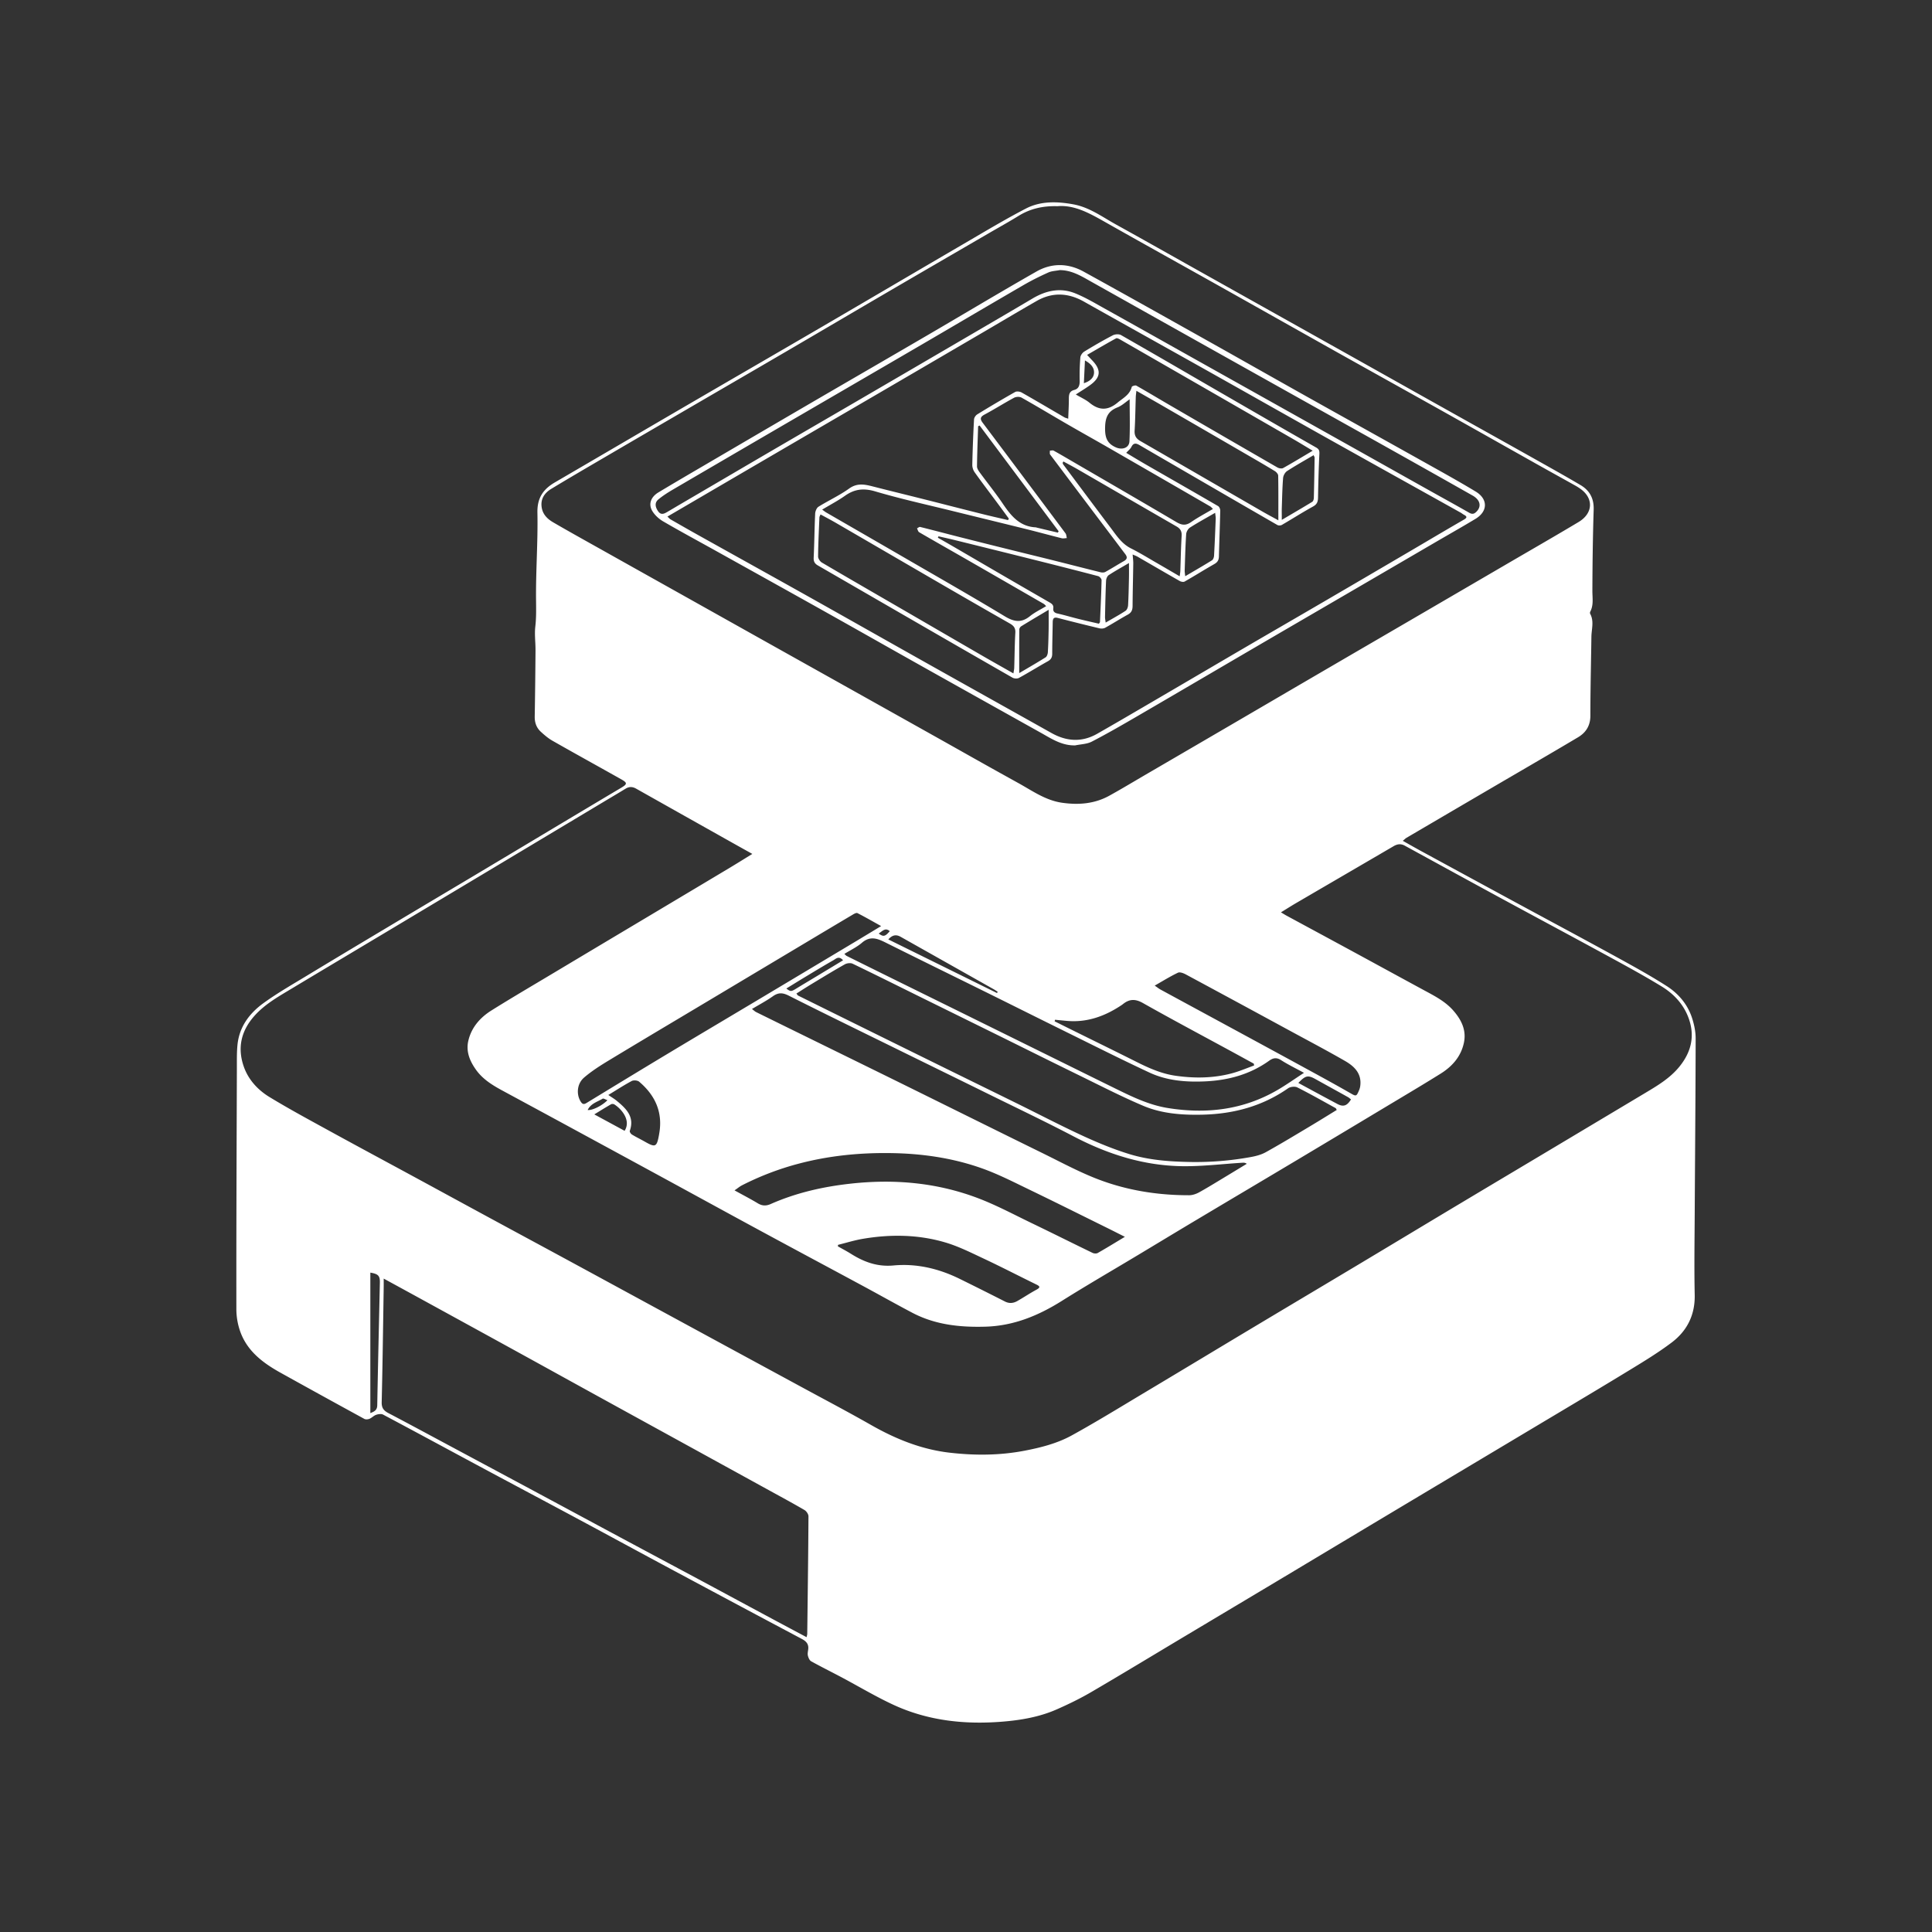 <svg xmlns="http://www.w3.org/2000/svg" width="550" height="550" fill="none" viewBox="0 0 550 550">
    <rect x="0" y="0" width="550" height="550" fill="#333333" stroke="none"/>
    <path fill="#fff" d="M399.355 239.368c.611.342 1.194.671 1.759.99 1.247.704 2.407 1.358 3.577 1.994 9.291 5.051 18.581 10.103 27.88 15.139q4.618 2.499 9.241 4.989l.003.002a2635 2635 0 0 1 17.952 9.734l.16.088h.001c4.9 2.69 9.812 5.387 14.521 8.394 3.386 2.162 6.003 5.241 7.262 9.16.592 1.839 1.01 3.832 1.006 5.75-.019 11.241-.093 22.484-.167 33.727v.019q-.056 8.159-.101 16.318-.015 2.423-.035 4.847v.002c-.046 6.037-.093 12.076.035 18.112.118 5.735-2.195 10.262-6.572 13.565-3.818 2.88-7.933 5.385-12.032 7.88h-.001l-1.097.668c-6.534 3.982-13.104 7.901-19.674 11.819a5874 5874 0 0 0-6.84 4.083q-9.075 5.425-18.157 10.848l-4.978 2.973a23510 23510 0 0 0-35.373 21.166l-.016.009q-7.057 4.231-14.118 8.456-8.16 4.88-16.327 9.754l-10.088 6.025q-3.983 2.382-7.962 4.773l-.005.003c-6.18 3.711-12.36 7.422-18.582 11.058-3.134 1.831-6.426 3.426-9.749 4.894-4.953 2.19-10.273 3.094-15.609 3.52-10.62.853-21.043-.256-30.823-4.755-3.43-1.581-6.741-3.415-10.054-5.25-1.643-.91-3.286-1.82-4.944-2.699a345 345 0 0 0-3.192-1.664l-.001-.001-.002-.001c-1.79-.925-3.58-1.85-5.341-2.829-.466-.261-.774-1.007-.92-1.587-.114-.458-.033-.979.044-1.479l.039-.257c.209-1.48-.481-2.325-1.756-3.004a10621 10621 0 0 1-36.475-19.465 4819 4819 0 0 1-13.992-7.539l-.022-.012-.015-.008c-4.525-2.444-9.05-4.889-13.582-7.32-4.609-2.473-9.223-4.934-13.837-7.396l-.029-.015c-4.602-2.455-9.203-4.91-13.8-7.377a6402 6402 0 0 1-9.635-5.181c-5.951-3.204-11.902-6.408-17.87-9.579-.513-.273-1.369-.15-1.973.055-.362.122-.686.355-1.011.59-.285.204-.57.41-.883.543-.427.177-1.09.244-1.469.035a3711 3711 0 0 1-23.865-13.146c-4.835-2.688-9.223-5.928-11.307-11.284a19.2 19.2 0 0 1-1.267-6.812c-.023-19.29.043-38.584.11-57.875v-.001l.036-10.847v-1.2c-.002-1.762-.005-3.526.166-5.272.5-5.159 3.39-9.019 7.396-11.919 3.175-2.301 6.552-4.326 9.924-6.348l.002-.001 2.115-1.272c7.708-4.671 15.443-9.295 23.177-13.918l1.971-1.178c4.496-2.689 8.995-5.368 13.494-8.047l.01-.006.028-.016q4.745-2.824 9.489-5.654 8.176-4.883 16.347-9.776l.019-.011q5.02-3.005 10.041-6.008l1.954-1.167c4.428-2.647 8.858-5.294 13.296-7.926 1.709-1.014 1.768-1.393.051-2.36-2.714-1.53-5.436-3.049-8.158-4.567-3.834-2.14-7.669-4.28-11.484-6.452-1.216-.691-2.313-1.634-3.347-2.589-1.215-1.125-1.728-2.585-1.701-4.282.107-6.271.178-12.542.225-18.814a45 45 0 0 0-.077-2.541c-.07-1.44-.14-2.877.022-4.29.269-2.312.242-4.587.216-6.889l-.007-.605-.004-.392c-.031-3.816.089-7.634.209-11.453.137-4.36.274-8.72.186-13.075-.087-4.18 1.642-6.67 4.945-8.596 5.984-3.487 11.963-6.982 17.942-10.476l.007-.004a15351 15351 0 0 1 19.576-11.428q8.818-5.133 17.645-10.254h.001c6.963-4.042 13.927-8.084 20.881-12.14 6.426-3.749 12.843-7.51 19.26-11.272l.005-.003c6.943-4.07 13.887-8.14 20.841-12.195q1.661-.97 3.323-1.946c4.822-2.829 9.646-5.66 14.599-8.237 4.239-2.206 8.951-2.056 13.569-1.211 3.506.642 6.499 2.426 9.487 4.208a97 97 0 0 0 2.783 1.617c5.244 2.894 10.465 5.83 15.686 8.765l.012.007q3.706 2.086 7.417 4.165 12.331 6.91 24.667 13.814l.008.004.091.05 9.299 5.209.083.046a28175 28175 0 0 1 24.86 13.932q6.813 3.823 13.631 7.639 4.563 2.555 9.13 5.104c4.665 2.606 9.33 5.212 13.989 7.829l1.756.986.032.018c3.83 2.15 7.661 4.3 11.442 6.531 2.604 1.539 3.828 3.824 3.725 6.993-.244 7.7-.343 15.408-.367 23.116-.002.456.018.911.037 1.365.065 1.549.129 3.079-.641 4.547-.086.169-.106.462-.019.623.834 1.533.66 3.115.486 4.695-.067.616-.135 1.232-.143 1.845-.032 2.356-.073 4.711-.114 7.067-.089 5.138-.178 10.277-.178 15.413 0 2.834-1.283 4.799-3.52 6.129-5.728 3.41-11.487 6.768-17.246 10.126l-.008.005-.024.014q-3.674 2.141-7.346 4.288c-8.075 4.724-16.146 9.457-24.216 14.189-.161.094-.305.219-.528.413h-.001c-.132.115-.293.255-.502.427zm82.202 61.984.071.041v1.733c-.014 6.18-.045 12.359-.076 18.537l-.001.032c-.076 15.181-.153 30.361.029 45.537.095 7.771-3.378 12.965-9.511 16.746-7.345 4.527-14.758 8.941-22.172 13.356-3.354 1.997-6.709 3.994-10.057 6.002q-6.281 3.77-12.56 7.543l-.1.06-.023.014a10324 10324 0 0 1-19.959 11.975c-5.588 3.34-11.182 6.669-16.776 9.998l-.032.02-.005.003a8250 8250 0 0 0-17.788 10.604c-6.649 3.977-13.29 7.968-19.931 11.96l-.032.019c-5.857 3.521-11.714 7.041-17.578 10.552l-6.292 3.774c-7.514 4.512-15.029 9.023-22.613 13.414-4.85 2.81-10.234 4.247-15.759 5.221-5.545.979-11.11 1.137-16.683.723-9.022-.675-17.416-3.371-25.254-7.941-4.256-2.484-8.621-4.783-12.982-7.08h-.001l-2.216-1.169c-1.373-.726-1.961-1.598-1.942-3.22.067-5.541.104-11.083.141-16.625v-.006c.046-6.998.093-13.997.199-20.993.031-2.079-.75-3.11-2.459-4.033-5.338-2.882-10.652-5.807-15.966-8.731l-.005-.003-.021-.012c-3.242-1.784-6.484-3.569-9.732-5.344-2.707-1.479-5.421-2.943-8.135-4.409l-.003-.001c-3.42-1.846-6.84-3.692-10.246-5.567-3.904-2.148-7.796-4.316-11.688-6.483l-.016-.009-.013-.008c-3.893-2.168-7.786-4.336-11.691-6.484-4.332-2.386-8.678-4.749-13.024-7.113l-.012-.006c-3.63-1.975-7.261-3.949-10.884-5.937a958 958 0 0 1-7.342-4.084 1013 1013 0 0 0-7.072-3.936 2945 2945 0 0 0-17.827-9.696c-1.105-.596-1.499-.265-1.515 1.199q-.057 5.349-.11 10.696v.003q-.064 6.688-.139 13.38c-.044 4.078-.108 8.158-.173 12.239l-.048 3.066a12 12 0 0 1-.057.918c-.015.182-.032.384-.049.617q-.816-.417-1.592-.807l-.002-.001a105 105 0 0 1-2.977-1.54l-1.811-.985a2345 2345 0 0 1-16.975-9.288c-4.467-2.479-8.509-5.506-10.537-10.388-.794-1.91-1.275-4.1-1.28-6.164-.038-18.1.008-36.202.054-54.303l.03-11.875c0-.346.044-.689.08-.982q.026-.194.042-.352a66 66 0 0 1 1.915 2.128c1.376 1.576 2.738 3.135 4.368 4.329 3.382 2.475 7.091 4.533 10.774 6.575l.312.173c4.908 2.727 9.851 5.392 14.794 8.056l.003.002q3.628 1.953 7.249 3.917 6.384 3.466 12.764 6.938t12.763 6.938c7.353 3.99 14.706 7.972 22.058 11.955l5.107 2.765.007.004q10.362 5.61 20.713 11.229 5.331 2.9 10.655 5.807c4.394 2.398 8.787 4.796 13.187 7.182 3.978 2.157 7.962 4.305 11.945 6.453s7.966 4.296 11.944 6.452c3.878 2.104 7.75 4.219 11.621 6.333q5.13 2.805 10.268 5.598c5.987 3.252 12.392 5.186 19.125 6.125a67.5 67.5 0 0 0 19.228-.071c7.203-1.053 13.995-3.283 20.266-7.096 6.601-4.011 13.236-7.962 19.871-11.914q4.913-2.923 9.82-5.858 7.393-4.426 14.78-8.858 7.379-4.426 14.761-8.846 6.96-4.162 13.92-8.314 5.445-3.25 10.889-6.502 13.149-7.857 26.292-15.728l7.291-4.363a8400 8400 0 0 0 19.121-11.463l3.849-2.316.003-.002c8.008-4.817 16.016-9.634 23.968-14.542a18.8 18.8 0 0 0 6.61-6.942c.099-.178.233-.336.366-.494q.099-.115.191-.232l.19.111zm-116.905-41.631c.282.166.517.308.724.432.36.217.635.382.918.535l6.88 3.72.017.009q5.68 3.068 11.357 6.146 4.679 2.54 9.355 5.09c3.748 2.042 7.497 4.084 11.25 6.118l.771.416c2.824 1.519 5.653 3.04 7.805 5.5 2.277 2.605 3.777 5.561 3.016 9.156-.829 3.919-3.304 6.725-6.595 8.782-3.917 2.449-7.883 4.823-11.848 7.196l-3.205 1.92a10739 10739 0 0 1-26.135 15.657c-4.759 2.841-9.524 5.674-14.288 8.507l-.024.014a8987 8987 0 0 0-14.313 8.521c-3.393 2.024-6.776 4.063-10.16 6.102l-.007.004a4169 4169 0 0 1-6.148 3.701 1491 1491 0 0 1-6.772 4.036c-5.016 2.979-10.032 5.957-14.971 9.059-6.681 4.195-13.699 7.096-21.706 7.333-7.266.213-14.327-.521-20.862-3.962-2.831-1.489-5.634-3.028-8.437-4.567a772 772 0 0 0-5.649-3.082 7398 7398 0 0 0-12.121-6.517 4935 4935 0 0 1-17.096-9.207c-5.827-3.154-11.643-6.33-17.46-9.505l-.01-.006c-3.932-2.146-7.864-4.293-11.799-6.433-9.243-5.028-18.49-10.048-27.738-15.068l-.011-.006-.012-.006a6503 6503 0 0 0-9.375-5.075l-.033-.018q-3.53-1.909-7.057-3.819c-2.798-1.515-5.49-3.189-7.384-5.833-1.784-2.49-2.937-5.229-2.195-8.339.908-3.813 3.391-6.591 6.611-8.604 4.394-2.747 8.851-5.4 13.306-8.051v-.001l.007-.004q2.156-1.281 4.309-2.569 10.755-6.43 21.52-12.852l.015-.009 5.121-3.055 8.228-4.912.041-.024q7.498-4.471 14.988-8.953c1.5-.899 2.987-1.817 4.574-2.797.685-.423 1.388-.858 2.12-1.307l-2.2-1.227c-1.028-.573-1.985-1.105-2.939-1.643l-2.466-1.385c-8.499-4.775-16.995-9.548-25.488-14.334-1.022-.576-1.973-.608-2.987.016-1.445.884-2.9 1.751-4.356 2.617q-1.09.649-2.18 1.302l-12.099 7.249q-9.674 5.797-19.352 11.592-14.776 8.85-29.553 17.693-4.526 2.707-9.053 5.411l-.04.024c-6.323 3.778-12.646 7.556-18.96 11.346l-.542.325-.012.008c-3.436 2.056-6.87 4.111-9.58 7.186-3.742 4.238-4.812 9.045-2.977 14.33 1.307 3.761 3.998 6.674 7.337 8.706 4.851 2.949 9.836 5.68 14.819 8.41l.006.003 2.012 1.103c5.35 2.937 10.719 5.838 16.088 8.74l.011.006a5008 5008 0 0 1 17.901 9.709l.026.014c3.945 2.145 7.89 4.291 11.838 6.43q5.51 2.985 11.023 5.962 5.514 2.976 11.023 5.961 6.936 3.761 13.867 7.53l.031.017q5.036 2.738 10.074 5.473l8.624 4.684.087.047q6.656 3.617 13.316 7.232l10.162 5.511q5.099 2.762 10.194 5.527 2.91 1.578 5.825 3.144c4.809 2.587 9.618 5.174 14.363 7.876 6.985 3.974 14.306 6.934 22.322 7.861 7.096.817 14.176.805 21.257-.548 4.728-.904 9.373-2.088 13.549-4.389 5.485-3.021 10.854-6.252 16.223-9.482q2.416-1.456 4.836-2.903c5.684-3.396 11.36-6.808 17.035-10.22l.036-.022q6.286-3.782 12.576-7.553c5.453-3.266 10.913-6.524 16.372-9.781l.011-.006q7.471-4.456 14.934-8.92 6.922-4.149 13.838-8.307l.027-.017q6.934-4.169 13.872-8.327a9162 9162 0 0 1 15.82-9.448l.027-.016q4.677-2.789 9.353-5.581 13.97-8.346 27.941-16.697l.108-.065.231-.138c3.503-2.092 7.01-4.187 9.651-7.408 3.544-4.321 4.602-9.085 2.491-14.373-1.488-3.73-4.2-6.52-7.527-8.553-4.853-2.964-9.857-5.69-14.855-8.413l-.197-.108a4367 4367 0 0 0-17.18-9.295l-.008-.004a5458 5458 0 0 1-13.679-7.391c-7.65-4.151-15.286-8.334-22.923-12.516l-2.222-1.217-2.028-1.111c-1.097-.599-2.096-.481-3.145.131-5.212 3.047-10.425 6.086-15.639 9.126h-.001l-.058.034q-6.069 3.536-12.138 7.08c-.901.527-1.787 1.078-2.761 1.682-.477.296-.975.605-1.506.931zm-63.62-201.023c-4.278-.115-7.814.75-11.086 2.77-1.879 1.16-3.796 2.257-5.714 3.353a419 419 0 0 0-2.653 1.525l-6.113 3.552-.103.06c-7.492 4.351-14.983 8.702-22.464 13.07-4.882 2.851-9.757 5.712-14.632 8.572a8046 8046 0 0 1-13.994 8.198 8020 8020 0 0 1-15.51 9.033l-.006.004-.01.005q-5.065 2.944-10.127 5.892l-4.86 2.832-.015.008-.006.004c-6.922 4.032-13.845 8.065-20.76 12.11l-1.33.778c-4.901 2.866-9.801 5.731-14.658 8.667-1.978 1.195-3.201 2.928-2.763 5.43.339 1.95 1.658 3.205 3.224 4.121 3.59 2.092 7.218 4.121 10.845 6.15l2.685 1.502a24708 24708 0 0 0 16.721 9.368l.112.063 6.416 3.593 11.397 6.386 11.431 6.405q7.571 4.239 15.145 8.475l.224.126q4.775 2.67 9.55 5.343 12.385 6.933 24.77 13.872 3.458 1.94 6.915 3.885a2157 2157 0 0 0 16.2 9.053c.818.451 1.627.924 2.435 1.397 3.152 1.846 6.307 3.693 10.076 4.231 4.704.666 9.227.307 13.435-2.017 2.505-1.382 4.973-2.837 7.439-4.29l.002-.001q1.423-.84 2.847-1.673l3.745-2.181q10.19-5.935 20.374-11.881 5.112-2.984 10.223-5.971l.033-.019a19104 19104 0 0 1 32.441-18.922l9.781-5.698.033-.019.033-.019q13.466-7.848 26.926-15.701 2.79-1.627 5.585-3.248l.016-.01h.001c4.716-2.738 9.433-5.477 14.111-8.278 4.065-2.435 4.314-6.611.683-9.322a16 16 0 0 0-1.741-1.109q-2.348-1.314-4.701-2.619l-.014-.007c-2.036-1.132-4.071-2.263-6.102-3.405q-5.453-3.064-10.901-6.134l-.022-.012a7731 7731 0 0 0-15.646-8.796 8331 8331 0 0 0-14.902-8.321c-4.97-2.771-9.94-5.542-14.903-8.322-5.958-3.34-11.91-6.689-17.862-10.038q-7.744-4.359-15.492-8.709a7393 7393 0 0 0-12.019-6.722c-7.173-4.007-14.347-8.014-21.5-12.06-4.29-2.427-8.56-4.748-13.249-4.325l.004-.005Zm-146.94 89.717q.018-.16.029-.285 3 1.703 5.973 3.393c4.537 2.578 9.034 5.134 13.54 7.672 8.896 5.013 17.807 10.001 26.719 14.99q5.252 2.937 10.509 5.869 6.252 3.485 12.496 6.981 6.1 3.423 12.194 6.855l.016.009.004.002c4.783 2.692 9.565 5.384 14.355 8.064 5.442 3.046 10.89 6.082 16.338 9.119l.013.007q5.895 3.284 11.789 6.574 2.908 1.627 5.809 3.264l.008.005h.001c3.918 2.208 7.836 4.414 11.784 6.566 4.866 2.653 10.06 3.071 15.451 2.021 3.454-.672 6.356-2.451 9.254-4.227.794-.487 1.588-.973 2.392-1.436a3744 3744 0 0 0 20.248-11.787l.009-.006q4.27-2.498 8.542-4.993l20.898-12.186.213-.124 7.404-4.317q5.161-3.008 10.326-6.015 9.376-5.46 18.745-10.928 11.464-6.696 22.918-13.403l.056-.033 5.521-3.231 1.084-.633 1.994-1.163c3.042-1.775 6.085-3.55 9.113-5.347.595-.352 1.15-.773 1.766-1.24h.001l.001-.001c.296-.224.605-.458.94-.701.014.26.03.49.045.701v.001c.027.389.051.715.045 1.043q-.054 4.313-.115 8.627c-.055 4.033-.111 8.065-.157 12.097-.027 2.604-1.156 4.589-3.351 5.923a845 845 0 0 1-11.721 6.978 12838 12838 0 0 1-26.98 15.747q-6.01 3.501-12.02 6.996l-.041.024q-6.03 3.506-12.061 7.019-4.715 2.752-9.428 5.508l-.078.046-.015.008a7678 7678 0 0 1-15.923 9.293c-3.773 2.196-7.554 4.382-11.335 6.568h-.002l-.009.006c-3.622 2.094-7.245 4.188-10.862 6.292a3313 3313 0 0 0-8.358 4.885c-4.504 2.638-9.007 5.276-13.534 7.879-7.333 4.215-14.689 4.037-22.034-.056-2.367-1.318-4.743-2.619-7.119-3.921a1073 1073 0 0 1-7.586-4.181 2080 2080 0 0 1-10.486-5.9l-.003-.001-.013-.008q-3.443-1.947-6.891-3.887c-2.872-1.614-5.747-3.22-8.623-4.827q-4.054-2.262-8.103-4.534a8900 8900 0 0 1-10.973-6.175l-.012-.006q-4.998-2.816-10-5.628a10408 10408 0 0 0-13.07-7.326l-.041-.023q-4.991-2.794-9.981-5.592-8.911-4.996-17.82-9.997l-.049-.028-7.01-3.934-5.511-3.095-.003-.002c-4.563-2.565-9.128-5.13-13.703-7.674-2.715-1.511-4.017-3.717-3.939-6.867.118-4.585.183-9.172.248-13.758v-.001q.046-3.323.1-6.645c.005-.324.041-.647.069-.91m-.602 34.102q.021-.232.035-.431l13.22 7.393.187.104.005.003c10 5.591 19.951 11.154 29.895 16.733a9303 9303 0 0 1 16.612 9.349l.005.003c6.077 3.425 12.154 6.851 18.24 10.263 5.194 2.912 10.398 5.81 15.602 8.708l.005.003.006.003c4.777 2.66 9.553 5.32 14.323 7.992 4.094 2.293 8.181 4.597 12.269 6.901l.015.008c6.968 3.928 13.936 7.856 20.935 11.727 5.525 3.055 11.579 3.603 17.42 1.567 3.445-1.202 6.663-3.094 9.863-4.976.825-.485 1.649-.97 2.475-1.441 6.19-3.532 12.341-7.131 18.492-10.73l5.653-3.305q6.68-3.9 13.354-7.806t13.353-7.807q5.876-3.427 11.755-6.847l.013-.007.006-.004c4.67-2.717 9.339-5.434 14.002-8.159 9.01-5.264 18.011-10.538 27.013-15.812l.059-.035 3.325-1.948 1.692-.991c5.55-3.249 11.102-6.5 16.645-9.764.422-.25.822-.54 1.287-.876v-.001h.001c.248-.18.514-.372.811-.579l.001.468.001.4c.002.448.003.814-.002 1.18q-.04 2.971-.089 5.943c-.075 4.661-.15 9.322-.148 13.984 0 2.399-1.002 4.108-2.928 5.268-4.607 2.773-9.248 5.49-13.89 8.207l-2.228 1.305q-12.73 7.446-25.472 14.875-5.49 3.201-10.986 6.395l-.016.01a8562 8562 0 0 0-14.628 8.521q-6.485 3.792-12.966 7.594l-.002.001a7131 7131 0 0 1-15.775 9.234c-6.46 3.765-12.929 7.51-19.399 11.255l-.002.001q-3.884 2.248-7.768 4.499a332 332 0 0 0-3.49 2.058l-.001.001c-2.746 1.634-5.494 3.269-8.337 4.717-4.594 2.341-9.63 2.617-14.417 1.007-3.424-1.15-6.655-2.927-9.856-4.688q-.688-.379-1.377-.755c-4.806-2.625-9.572-5.322-14.339-8.019a1900 1900 0 0 0-7.099-4.006c-5.425-3.045-10.854-6.08-16.282-9.115l-.008-.004-6.822-3.814q-6.17-3.455-12.342-6.906l-.115-.064-.116-.065q-6.171-3.451-12.342-6.905-5.71-3.2-11.418-6.403-5.702-3.2-11.405-6.396-7.71-4.317-15.423-8.629l-.024-.013-9.607-5.373q-1.943-1.085-3.887-2.168l-.01-.005c-3.318-1.849-6.636-3.697-9.932-5.586-2.668-1.531-4.132-3.662-3.99-7.001.186-4.406.214-8.818.243-13.23.013-1.967.026-3.933.053-5.9.005-.388.038-.774.067-1.116m88.118 76.015c.148.122.314.259.512.412-1.199.723-2.375 1.435-3.536 2.138h-.001c-2.4 1.452-4.738 2.867-7.083 4.271q-7.7 4.605-15.405 9.199l-7.719 4.606a6433 6433 0 0 1-8.414 5.015l-.008.005c-6.177 3.679-12.355 7.358-18.514 11.067a637 637 0 0 0-15.206 9.425c-1.966 1.259-3.039 3.354-3.268 5.588-.225 2.167.651 4.326 2.352 5.667 2.348 1.851 4.914 3.474 7.534 4.926 6.323 3.501 12.686 6.938 19.047 10.373l.024.013q3.299 1.781 6.595 3.565 4.494 2.435 8.989 4.866 8.425 4.556 16.841 9.125 5.822 3.163 11.636 6.339l.006.003c4.623 2.523 9.246 5.046 13.878 7.555q2.046 1.108 4.087 2.227h.001c4.396 2.405 8.795 4.81 13.297 7.004 4.578 2.234 9.555 2.514 14.634 2.072 5.479-.479 9.952-3.171 14.442-5.874l1.076-.646c4.772-2.852 9.54-5.715 14.307-8.578l.024-.015q4.536-2.725 9.073-5.445 7.677-4.6 15.355-9.193l.039-.023q5.512-3.298 11.025-6.599l8.775-5.254q8.752-5.238 17.498-10.481a485 485 0 0 1 3.036-1.801l.002-.002c2.631-1.552 5.262-3.104 7.811-4.776 6.125-4.014 5.928-10.822-.454-14.386-6.97-3.895-13.989-7.7-21.008-11.506h-.001l-.004-.002a6016 6016 0 0 1-7.075-3.84c-4.079-2.22-8.164-4.429-12.373-6.705l-.014-.008-5.969-3.229c.458-.289.886-.566 1.295-.83.797-.514 1.525-.984 2.273-1.42q3.305-1.92 6.614-3.833l.022-.012c4.659-2.696 9.318-5.391 13.95-8.129 1.073-.635 1.819-.6 2.889-.016a5724 5724 0 0 0 16.526 8.97c8.309 4.498 16.618 8.996 24.894 13.554 2.51 1.381 4.965 3.11 6.946 5.162 3.588 3.71 3.552 8.809-.162 12.381-2.443 2.348-5.399 4.227-8.312 6.011-7.158 4.391-14.37 8.692-21.583 12.992l-.002.002-.097.058q-2.452 1.46-4.902 2.924c-4.957 2.962-9.92 5.913-14.883 8.864l-.013.008c-4.383 2.606-8.767 5.212-13.145 7.826-4.199 2.506-8.392 5.026-12.584 7.545l-.041.025q-5.1 3.067-10.203 6.121c-2.96 1.771-5.926 3.533-8.892 5.296-5.979 3.553-11.959 7.106-17.894 10.728-3.868 2.36-7.818 4.452-12.27 5.391-5.652 1.196-11.299 1.361-17.073.493-5.98-.9-11.126-3.564-16.284-6.382a9884 9884 0 0 0-16.603-9.038l-.054-.029-5.476-2.978-3.932-2.138-.062-.034c-6.696-3.641-13.394-7.284-20.097-10.915q-5.083-2.75-10.17-5.494l-.036-.019a5739 5739 0 0 1-13.635-7.373 5390 5390 0 0 1-13.156-7.175 6062 6062 0 0 0-10.627-5.801c-2.9-1.577-5.804-3.145-8.709-4.714l-.013-.008-.008-.004a3243 3243 0 0 1-9.523-5.157c-2.585-1.405-4.93-3.153-6.398-5.754-2.463-4.357-1.468-9.141 2.877-12.393 2.762-2.065 5.746-3.849 8.721-5.628q.851-.507 1.698-1.018c6.66-4.013 13.337-7.997 20.013-11.98l.005-.003 7.893-4.711q14.954-8.935 29.909-17.875l.012-.007.046-.028q.777-.463 1.555-.924l.002-.002c1.845-1.095 3.692-2.19 5.5-3.348.971-.62 1.847-.703 2.822-.158l2.124 1.189.004.002c7.235 4.05 14.466 8.099 21.694 12.16.231.132.441.305.711.528M109.232 364l.002 1.083c.002.507.003.888-.002 1.269q-.058 3.693-.113 7.384v.004c-.129 8.485-.257 16.97-.459 25.452-.04 1.61.572 2.384 1.886 3.075 4.325 2.269 8.63 4.58 12.933 6.89l3.995 2.144 4.994 2.675q9.672 5.18 19.337 10.364 5.839 3.136 11.676 6.277l.026.014q7.002 3.768 14.006 7.527 5.567 2.983 11.138 5.959l.059.032q5.593 2.988 11.181 5.983 5.102 2.738 10.2 5.484l.015.008q5.09 2.74 10.185 5.476c1.883 1.01 3.771 2.015 5.688 3.036q1.795.955 3.634 1.936.03-.14.059-.257l.039-.16c.051-.2.089-.351.092-.502l.05-4.018c.123-9.822.245-19.644.301-29.466 0-.611-.584-1.48-1.145-1.803-2.74-1.595-5.522-3.118-8.305-4.642q-1.188-.65-2.374-1.302-6.696-3.682-13.391-7.36l-10.392-5.711-6.402-3.517-.433-.238q-9.106-4.998-18.206-10.007-5.262-2.897-10.522-5.799c-4.322-2.384-8.645-4.769-12.973-7.146-9.622-5.288-19.248-10.563-28.873-15.839l-.072-.039a4138 4138 0 0 0-7.83-4.274zm227.751-22.203q.028.116.054.233l-.798.484-.743.45a584 584 0 0 1-3.696 2.23l-1.816 1.086-.004.003c-2.474 1.481-4.949 2.964-7.462 4.377-.525.296-1.441.355-1.973.099-3.299-1.58-6.583-3.194-9.867-4.808-3.073-1.51-6.146-3.02-9.231-4.502-1.664-.8-3.322-1.612-4.981-2.424l-.002-.001c-5.186-2.539-10.373-5.079-15.71-7.241-6.551-2.648-13.561-3.753-20.621-4.42-7.242-.683-14.469-.497-21.632.462-10.466 1.405-20.515 4.298-29.766 9.602-.548.316-1.558.335-2.115.043-3.012-1.592-6.006-3.215-9.001-4.837a1009 1009 0 0 0-9-4.836c-1.01-.533-1.148-1.006-.734-1.973 2.538-5.924 1.326-11.315-2.557-16.201-.928-1.169-.868-1.607.406-2.36 4.782-2.824 9.55-5.671 14.319-8.517 4.769-2.847 9.537-5.693 14.318-8.517.545-.324 1.547-.355 2.124-.079 5.71 2.753 11.398 5.553 17.086 8.353l.016.008q2.994 1.475 5.99 2.946 4.361 2.14 8.725 4.275l.021.01c5.163 2.528 10.327 5.056 15.482 7.598 3.333 1.644 6.661 3.298 9.989 4.951 4.16 2.068 8.321 4.135 12.491 6.183q2.88 1.416 5.755 2.843l.015.007.001.001c5.95 2.948 11.899 5.896 17.945 8.634 6.464 2.928 13.391 4.377 20.451 5.087 1.455.147 2.914.252 4.372.357l.013.001q1.04.074 2.08.155zm43.414-26.089c-.066-.128-.111-.217-.183-.259l-1.447-.799-.952-.528c-2.81-1.558-5.62-3.116-8.49-4.558-.679-.343-1.977-.205-2.62.241-7.345 5.127-15.554 7.317-24.403 7.519-5.781.134-11.547-.277-16.887-2.542-4.733-2.007-9.349-4.289-13.963-6.571-1.365-.674-2.73-1.349-4.097-2.017a2829 2829 0 0 1-15.235-7.513l-.014-.007q-3.616-1.793-7.235-3.582-6.025-2.972-12.049-5.94-5.154-2.538-10.305-5.079-2.688-1.326-5.373-2.657l-.002-.001c-4.798-2.375-9.596-4.751-14.422-7.071-.588-.28-1.614-.157-2.21.178-2.71 1.522-5.372 3.133-8.033 4.743l-.009.005-1.24.75a173 173 0 0 0-3.144 1.959q-.674.427-1.36.859c.102.129.176.234.235.318.096.137.153.219.231.258q7.854 3.888 15.712 7.766l.01.005 3.919 1.935 1.979.977q10.235 5.052 20.475 10.092 4.611 2.267 9.225 4.531l.024.011q5.632 2.763 11.262 5.534c2.006.988 4.005 1.993 6.004 2.997 4.147 2.083 8.293 4.167 12.506 6.108 4.262 1.961 8.639 3.769 13.119 5.154 5.647 1.745 11.52 2.167 17.452 2.27a87.5 87.5 0 0 0 17.093-1.39c1.492-.268 3.051-.659 4.361-1.389 3.533-1.959 7.004-4.036 10.473-6.112l.01-.006 2.079-1.242c1.803-1.075 3.59-2.176 5.385-3.281l.008-.005q1.128-.695 2.264-1.391h-.004a4 4 0 0 1-.149-.269m70.262-138.913c.387-.249.788-.507 1.211-.774.495 3.904-1.821 5.549-4.349 7.024a31281 31281 0 0 1-58.607 34.148c-8.568 4.981-17.136 9.963-25.698 14.957a8751 8751 0 0 0-20.717 12.13q-6.38 3.745-12.767 7.485c-1.337.783-2.67 1.576-4.003 2.368-3.527 2.097-7.053 4.194-10.67 6.125-4.405 2.348-9.172 2.66-14.078 1.669-3.805-.768-7.033-2.701-10.256-4.631-1.117-.668-2.233-1.336-3.372-1.956-6.321-3.435-12.588-6.97-18.855-10.506-2.517-1.42-5.035-2.841-7.556-4.254l-8.294-4.652q-8.288-4.651-16.582-9.296-5.734-3.214-11.473-6.423-5.738-3.21-11.473-6.423-4.904-2.751-9.807-5.506l-.02-.011q-7.587-4.264-15.183-8.518-4.564-2.551-9.13-5.094l-.011-.006h-.001a3260 3260 0 0 1-15.615-8.737c-2.613-1.476-5.23-2.983-7.673-4.716-1.851-1.314-2.17-2.94-1.559-5.091q.997.591 1.987 1.187h.001c1.446.869 2.889 1.735 4.355 2.558 5.1 2.867 10.206 5.723 15.313 8.578l.01.006q5.632 3.148 11.262 6.303 6.412 3.598 12.819 7.204l.013.007.002.001q6.796 3.825 13.596 7.639 6.07 3.4 12.147 6.789l.009.005q5.423 3.024 10.842 6.057 7.016 3.929 14.026 7.867 5.374 3.019 10.751 6.033c5.976 3.35 11.954 6.692 17.932 10.035l.046.025 5.011 2.802a729 729 0 0 1 3.333 1.88c2.527 1.431 5.055 2.863 7.619 4.226 5.147 2.735 10.577 3.149 16.229 1.859 3.206-.733 5.924-2.405 8.637-4.073l.001-.001c.837-.514 1.673-1.029 2.523-1.515 5.719-3.275 11.406-6.607 17.092-9.939h.001l.008-.005q3.308-1.939 6.618-3.873 5.141-3.003 10.281-6.011l.026-.015q6.898-4.037 13.8-8.064 6.382-3.718 12.772-7.429l.021-.012c4.742-2.756 9.485-5.511 14.222-8.274q7.072-4.125 14.14-8.264l.004-.002c4.231-2.476 8.463-4.953 12.697-7.422q5.981-3.49 11.968-6.972l.029-.017q6-3.489 11.995-6.987a66 66 0 0 0 2.4-1.498M214.067 287.241c.195.145.357.277.502.394.262.211.466.376.694.49a9213 9213 0 0 0 15.462 7.598l4.631 2.273 6.184 3.036c4.632 2.273 9.263 4.546 13.892 6.827q6.55 3.228 13.095 6.468l.011.006 7.65 3.783q2.544 1.256 5.087 2.514l.005.003c5.086 2.514 10.172 5.029 15.265 7.523 1.332.652 2.658 1.319 3.984 1.987l.002.001c3.498 1.761 6.998 3.522 10.613 5.002 8.73 3.579 17.921 5.123 27.354 5.115.951 0 1.989-.348 2.83-.809 1.908-1.052 3.772-2.182 5.636-3.313h.001q.793-.482 1.589-.962 2.13-1.284 4.255-2.579l2.127-1.292c-.466-.312-.813-.328-1.157-.308-1.817.111-3.634.258-5.452.406-3.947.321-7.895.641-11.838.584-10.96-.161-21.154-3.406-30.851-8.481-5.855-3.065-11.795-5.966-17.733-8.866l-.004-.002a1905 1905 0 0 1-6.421-3.146c-4.992-2.461-9.989-4.911-14.986-7.362a8987 8987 0 0 1-11.235-5.516 7060 7060 0 0 0-7.314-3.589l-.016-.008c-7.819-3.834-15.638-7.668-23.411-11.589-1.705-.861-2.94-.916-4.491.181-1.267.901-2.619 1.683-4.037 2.503-.631.365-1.275.738-1.93 1.132zm157.149 18.175c-.771-.422-1.506-.81-2.212-1.183-1.547-.818-2.955-1.562-4.288-2.421-1.295-.836-2.289-.655-3.422.158-5.435 3.895-11.592 5.565-18.194 5.873-5.478.252-10.889-.182-15.894-2.514-6.159-2.873-12.249-5.891-18.34-8.91q-2.602-1.29-5.205-2.575a4131 4131 0 0 1-12.83-6.362h-.001a5242 5242 0 0 0-9.5-4.716q-5.295-2.617-10.594-5.226h-.001a4026 4026 0 0 1-18.16-8.982l-.123-.062c-2.372-1.185-4.566-2.281-7.084-.108-.984.849-2.133 1.507-3.324 2.188-.553.316-1.114.637-1.672.985.132.117.232.214.315.295.135.132.224.219.332.273l.015.008.015.007c4.493 2.229 8.986 4.458 13.484 6.675q5.088 2.51 10.178 5.017l10.159 5.007 22.342 11.024q3.547 1.75 7.093 3.502l.026.013c4.507 2.227 9.014 4.454 13.526 6.667 4.704 2.309 9.393 4.558 14.689 5.399 10.952 1.74 21.356.509 31.049-5.099 1.674-.969 3.287-2.048 4.996-3.191v-.001c.845-.565 1.714-1.146 2.625-1.738zm-151.584 39.083c-.134-.1-.28-.209-.449-.328 5.241-2.45 10.525-3.95 15.936-4.98 8.615-1.642 17.302-1.942 26.016-.987 5.277.577 10.542 1.421 15.44 3.548 6.733 2.925 13.383 6.055 20.025 9.188 3.023 1.427 6.009 2.932 8.995 4.437l.004.002q1.899.958 3.8 1.908c.171.084.333.193.563.349.125.084.27.183.447.298l-1.853 1.144a430 430 0 0 1-4.422 2.712l-.74.446c-1.563.943-3.126 1.887-4.746 2.719-.548.28-1.452.328-1.997.071a660 660 0 0 1-14.973-7.29l-.291-.146c-4.683-2.359-9.372-4.722-14.553-5.777-5.647-1.149-11.382-1.682-17.105-.873-2.393.337-4.755.882-7.118 1.426-1.51.348-3.021.696-4.54.99-.872.169-1.981.161-2.735-.233-4.031-2.116-8.019-4.31-12.007-6.504l-.003-.002q-1.513-.833-3.027-1.664c-.221-.122-.423-.273-.667-.454m100.601 7.598-1.691-.853-.009-.004a407 407 0 0 0-3.21-1.61q-3.09-1.526-6.179-3.056c-5.384-2.667-10.769-5.334-16.179-7.943q-1.088-.526-2.176-1.057l-.006-.003c-3.652-1.78-7.313-3.564-11.118-4.923-8.458-3.024-17.286-4.279-26.269-4.389-8.852-.111-17.575.765-26.166 3.051a80.5 80.5 0 0 0-15.984 6.117c-.44.224-.844.518-1.322.866l-.001.001c-.247.18-.514.374-.817.581.73.403 1.436.785 2.122 1.157 1.582.857 3.062 1.659 4.501 2.526 1.247.749 2.336.793 3.682.201 7.14-3.154 14.638-4.878 22.386-5.758 12.479-1.421 24.702-.403 36.471 4.037 3.948 1.488 7.748 3.372 11.546 5.255l.004.002c1.277.633 2.553 1.265 3.834 1.883 3.109 1.495 6.205 3.018 9.301 4.542 2.69 1.323 5.379 2.646 8.076 3.951.411.197 1.097.245 1.468.031 1.851-1.051 3.674-2.154 5.683-3.369.661-.399 1.341-.811 2.049-1.236zm-71.201-89.473-.003-.002c-1.75-.978-3.33-1.861-4.943-2.684-.284-.146-.884.174-1.267.403-4.957 2.936-9.902 5.892-14.847 8.848q-13.337 7.967-26.68 15.941-3.682 2.199-7.365 4.395c-6.895 4.112-13.788 8.223-20.656 12.382-2.428 1.472-4.859 3.015-7.002 4.858-2.056 1.764-2.23 4.823-.955 6.832.486.77.896.856 1.658.395l.004-.003c7.667-4.672 15.334-9.344 23.029-13.969 5.391-3.24 10.796-6.458 16.202-9.676l.006-.004.009-.005q4.484-2.67 8.966-5.343c9.346-5.581 18.688-11.17 28.026-16.758 1.642-.984 3.28-1.975 5.068-3.056.816-.494 1.663-1.007 2.557-1.546h.003q-.939-.52-1.81-1.008m51.325 27.676c-.039.15-.083.296-.122.446l.84.417 1.128.561 2.95 1.465q2.924 1.445 5.85 2.888l.006.002c4.208 2.075 8.415 4.149 12.61 6.254 3.516 1.764 7.1 3.343 11.019 3.903 5.403.774 10.806.723 16.106-.702 1.478-.396 2.913-.945 4.349-1.494.64-.245 1.279-.489 1.923-.72l-.083-.525q-1.198-.654-2.395-1.312l-.003-.001q-1.918-1.054-3.842-2.101-3.538-1.923-7.082-3.835h-.002c-6.103-3.298-12.205-6.594-18.246-10.006-2.127-1.2-3.8-1.18-5.616.253l-.057.045c-.107.083-.212.166-.326.243-4.747 3.193-9.878 5.071-15.703 4.538q-1.092-.1-2.181-.209l-1.119-.11zm28.365-9.721c.275.188.506.354.712.502.362.26.647.465.954.631a6985 6985 0 0 0 10.419 5.652q3.155 1.707 6.306 3.417l3.8 2.061.008.004c6.676 3.621 13.353 7.242 20.019 10.88l1.39.759c3.989 2.177 7.979 4.355 11.922 6.618l.144.083c1.678.966 1.744 1.004 2.531-.885.158-.382.265-.801.316-1.215.43-3.52-1.744-5.561-4.381-7.076-3.922-2.253-7.904-4.399-11.886-6.545q-1.991-1.073-3.979-2.15a8260 8260 0 0 0-29.45-15.933c-.655-.351-1.666-.734-2.21-.473-1.572.746-3.082 1.624-4.704 2.567-.617.36-1.251.729-1.911 1.103m-90.15 73.803c-.016.142-.027.284-.043.426q.563.317 1.129.628l.003.002.001.001c.849.468 1.697.936 2.514 1.449 3.733 2.352 7.546 3.797 12.211 3.362 6.547-.607 12.874.892 18.805 3.809 4.318 2.123 8.62 4.278 12.906 6.457 1.22.619 2.38.497 3.481-.123.815-.459 1.613-.95 2.412-1.442.998-.614 1.997-1.229 3.03-1.782 1.374-.734.9-1.062-.118-1.559-1.829-.895-3.65-1.805-5.472-2.714l-.002-.002h-.002c-3.149-1.573-6.297-3.146-9.482-4.641q-.699-.327-1.399-.661c-3.126-1.482-6.275-2.974-9.565-3.932-7.656-2.238-15.518-2.325-23.368-.991-1.631.276-3.236.707-4.841 1.138-.733.196-1.465.393-2.2.575m13.613 7.842c-.265-.17-.567-.362-.927-.585.378-.058.694-.114.972-.164h.001c.512-.091.892-.158 1.275-.171 5.794-.213 11.477.498 16.797 2.818 3.473 1.513 6.861 3.218 10.249 4.922l.002.001c1.375.692 2.75 1.384 4.131 2.063.109.054.198.148.333.29.08.084.176.185.303.306a10 10 0 0 0-.525.229c-.31.142-.575.263-.853.307-6.721 1.058-13.142.443-19.153-3.113-2.484-1.471-5.047-2.816-7.608-4.161l-.001-.001a343 343 0 0 1-3.793-2.011c-.371-.2-.73-.428-1.203-.73m-79.005-50.502c.316.217.612.41.891.592.559.366 1.049.687 1.497 1.058 2.683 2.218 5.154 4.539 3.717 8.576-.086.249.296.837.604 1.026.702.427 1.428.814 2.155 1.2a60 60 0 0 1 1.579.86c2.948 1.682 3.351 1.496 3.97-1.886l.027-.162.024-.154c1.121-6.121-1.085-10.999-5.699-14.902-.453-.383-1.57-.474-2.107-.19-1.564.831-3.073 1.766-4.685 2.765h-.001l-.001.001c-.637.395-1.291.8-1.971 1.212zm153.417-26.786-2.61-1.432c1.892-1.379 3.166-2.154 5.288-.94 5.147 2.947 10.378 5.752 15.61 8.558h.001c2.132 1.144 4.264 2.287 6.391 3.44 2.353 1.275 4.702 2.56 7.051 3.845l.006.003.045.025 2.915 1.593c-1.074 1.918-2.629 2.353-4.365 1.405a7354 7354 0 0 0-14.885-8.087q-4.608-2.498-9.213-5c-2.05-1.115-4.093-2.236-6.234-3.41M105.428 402.279c1.148-.435 1.941-.841 1.965-2.218.151-8.246.336-16.494.52-24.741v-.001l.226-10.167c.043-1.957-.442-2.482-2.711-2.861zm79.312-95.764c-.66.533-1.45 1.17-2.439-.254q1.226-.742 2.411-1.466l.021-.012a584 584 0 0 1 4.715-2.852q5.99-3.576 11.983-7.149l.01-.005 9.769-5.827c.069-.041.134-.099.198-.157.105-.095.207-.187.319-.194.397-.032.796-.02 1.196-.008q.228.008.458.012a5 5 0 0 0-.247.421c-.174.32-.35.641-.618.806-3.455 2.111-6.933 4.193-10.41 6.275l-.007.004-.03.018-2.849 1.707q-1.742 1.043-3.48 2.09h-.001c-3.496 2.103-6.994 4.206-10.53 6.245a4 4 0 0 0-.469.346m99.085-23.824.201-.348q-.104-.066-.209-.136l-.167-.112v-.001c-.235-.157-.469-.314-.713-.453q-13.262-7.477-26.53-14.946c-1.207-.679-2.305-.628-3.52.738l9.9 4.884.183.09c6.978 3.442 13.915 6.864 20.851 10.288zm85.781 25.598 3.097 1.675a905 905 0 0 0 8.044 4.324c1.689.892 2.747.509 3.856-1.307a5 5 0 0 1-.163-.13l-.109-.091c-.189-.157-.379-.316-.592-.434q-2.286-1.273-4.577-2.536-2.293-1.264-4.58-2.539c-2.214-1.24-2.893-1.137-4.98 1.042zm-191.797 13.628c1.903-2.949-.844-6.209-2.936-7.523-.229-.142-.683-.166-.912-.035a136 136 0 0 0-3.424 2.056l-.002.001q-.65.399-1.353.828l1.139.617c2.665 1.443 5.079 2.751 7.484 4.056zm62.2-48.537c-1.019-1.178-1.787-.665-2.465-.211a7 7 0 0 1-.377.239c-2.271 1.287-4.506 2.637-6.739 3.986l-.045.028-1.125.679c-1.24.746-2.471 1.505-3.722 2.276q-.832.515-1.681 1.035c1.212.935 1.378.908 2.901-.032 1.238-.762 2.485-1.509 3.731-2.256q1.122-.671 2.24-1.347a3930 3930 0 0 0 7.278-4.401zm-72.714 42.605c1.267.201 4.113-1.22 5.636-2.779-.182-.061-.369-.146-.546-.226-.352-.161-.666-.304-.831-.204-.374.226-.772.423-1.173.622-1.193.591-2.411 1.196-3.082 2.587zm82.853-50.233c1.318 1.002 1.843.864 3.149-.671-1.028-.891-1.741-.357-2.528.232-.2.15-.405.304-.621.439m55.924-53.561c-3.338.087-6.015-1.446-8.679-2.971q-.563-.324-1.128-.64l-3.897-2.177c-9.926-5.545-19.85-11.09-29.764-16.652a6156 6156 0 0 1-13.052-7.349l-.005-.003a5350 5350 0 0 0-15.158-8.53c-7.477-4.188-14.967-8.356-22.457-12.525h-.001l-7.49-4.169c-1.607-.896-3.218-1.784-4.83-2.673-3.616-1.993-7.232-3.987-10.802-6.061-1.232-.715-2.431-1.808-3.142-3.019-1.132-1.934-.367-3.963 1.764-5.242 4.174-2.511 8.379-4.971 12.584-7.43l.045-.026 2.108-1.234c9.658-5.656 19.319-11.311 28.988-16.947 5.018-2.924 10.04-5.838 15.061-8.753l.005-.003a8296 8296 0 0 0 18.477-10.745c3.556-2.075 7.103-4.166 10.649-6.258 6.551-3.862 13.101-7.725 19.709-11.486 4.341-2.47 9.006-2.403 13.399.012 10.528 5.795 21.008 11.67 31.489 17.546l2.187 1.226 2.025 1.135c4.484 2.513 8.96 5.039 13.436 7.565l.005.003.006.003c4.855 2.74 9.71 5.48 14.575 8.204 5.851 3.276 11.708 6.539 17.564 9.803a10064 10064 0 0 1 17.565 9.804l.744.416.001.001c4.038 2.26 8.078 4.521 12.038 6.916 3.548 2.143 3.493 5.647-.059 7.783-2.537 1.527-5.101 3.007-7.666 4.487q-1.72.992-3.436 1.989l-10.302 6.009-.115.067-.115.067-10.302 6.009q-6.434 3.75-12.87 7.497l-.028.016c-5.937 3.458-11.876 6.915-17.811 10.381q-6.586 3.847-13.164 7.701l-.013.007c-6.745 3.949-13.488 7.898-20.244 11.828-4.341 2.526-8.69 5.044-13.146 7.349-.958.495-2.087.658-3.216.821h-.001c-.517.075-1.034.15-1.535.256zm-116.063-65.124c.166.151.297.279.407.387.185.182.314.308.465.395h.001v.001c2.656 1.523 5.311 3.046 7.987 4.537q6.245 3.485 12.494 6.961c6.356 3.538 12.712 7.075 19.055 10.63a7253 7253 0 0 1 17.647 9.934l.004.002.002.001c5.203 2.935 10.406 5.87 15.614 8.794 6.802 3.82 13.61 7.628 20.418 11.436l.014.008q7.622 4.262 15.238 8.53c4.302 2.411 8.659 2.676 12.992.209 4.977-2.837 9.922-5.731 14.865-8.624a9621 9621 0 0 0 14.958-8.758l.022-.013c4.184-2.453 8.367-4.906 12.554-7.351 3.784-2.209 7.573-4.409 11.362-6.609l.006-.003c3.608-2.095 7.216-4.19 10.821-6.293 7.932-4.626 15.853-9.267 23.774-13.912q2.636-1.547 5.266-3.099l.008-.005c3.566-2.103 7.13-4.205 10.718-6.27 1.113-.639.88-.978-.024-1.46-.148-.079-.285-.178-.423-.276-.122-.087-.244-.175-.374-.249q-6.689-3.733-13.381-7.461a13288 13288 0 0 1-25.016-13.965c-6.26-3.507-12.51-7.031-18.761-10.555l-.002-.001a9511 9511 0 0 0-14.574-8.207 12253 12253 0 0 0-16.15-9.04l-.032-.018c-6.474-3.62-12.947-7.239-19.413-10.873-4.484-2.517-8.975-2.727-13.466-.153-3.451 1.978-6.879 3.996-10.307 6.013h-.001a1702 1702 0 0 1-5.041 2.961l-.01.006c-8.948 5.231-17.895 10.463-26.847 15.686q-5.98 3.488-11.962 6.973l-.034.02-.049.028a28584 28584 0 0 0-38.95 22.729l-11.875 6.942zM301.66 76.9c-.339.066-.686.114-1.033.162-.765.106-1.531.212-2.207.516-2.4 1.082-4.772 2.258-7.049 3.58-5.811 3.367-11.604 6.765-17.397 10.162-3.74 2.193-7.48 4.387-11.224 6.572-7.136 4.163-14.279 8.317-21.422 12.471q-6.91 4.018-13.818 8.04l-.018.01-.002.001a20179 20179 0 0 0-35.745 20.851c-1.5.876-2.995 1.807-4.325 2.916-1.098.916-.896 2.116-.123 3.284.849 1.283 1.76.801 2.719.241q1.016-.595 2.03-1.195v-.001q.897-.532 1.795-1.058 4.152-2.43 8.303-4.863l.002-.001.013-.008c6.166-3.611 12.332-7.223 18.503-10.828a9247 9247 0 0 1 13.323-7.753l.003-.002q5.402-3.139 10.8-6.283c8.999-5.241 17.989-10.49 26.98-15.743q2.615-1.528 5.229-3.053c5.654-3.299 11.307-6.596 16.939-9.936 3.868-2.293 7.941-3.18 12.16-1.472 2.429.98 4.734 2.28 7.032 3.576q.77.436 1.54.864c5.91 3.287 11.807 6.597 17.704 9.907l.01.005.067.038q3.492 1.961 6.984 3.919 11.432 6.404 22.871 12.808l.118.066.119.067q5.775 3.235 11.552 6.468l.098.055 11.454 6.414q4.536 2.543 9.071 5.088l.046.026q6.02 3.38 12.045 6.754 2.004 1.12 4.01 2.233l.001.001a762 762 0 0 1 7.478 4.191c.797.454 1.345.331 1.965-.269 1.555-1.495 1.188-3.386-1.046-4.649a6166 6166 0 0 0-23.648-13.316c-4.914-2.755-9.833-5.503-14.752-8.252l-.009-.005a37066 37066 0 0 1-40.212-22.511l-14.938-8.38-14.954-8.39-.68-.383c-2.588-1.468-5.183-2.94-8.362-2.935m20.86 81.895a41 41 0 0 1-.081-.946l.008.008q.242.106.476.202c.345.143.677.281.984.457q2.066 1.193 4.131 2.389c2.604 1.51 5.209 3.019 7.827 4.506.375.213 1.05.332 1.382.142a220 220 0 0 0 4.106-2.423 215 215 0 0 1 4.363-2.569c.912-.517 1.259-1.153 1.283-2.155.049-2.008.113-4.015.178-6.023.075-2.346.15-4.693.201-7.041.008-.43-.272-1.073-.62-1.274-4.627-2.691-9.27-5.353-13.914-8.016q-3.212-1.841-6.423-3.686a250 250 0 0 1-4.092-2.42q-.846-.508-1.721-1.03c.197-.219.393-.413.577-.596.377-.375.707-.702.903-1.097.659-1.326 1.488-.99 2.431-.438 2.968 1.733 5.943 3.457 8.919 5.182l1.528.887c9.555 5.545 19.107 11.089 28.676 16.605.324.185.943.166 1.271-.024a229 229 0 0 0 3.502-2.088c1.779-1.075 3.558-2.149 5.378-3.149 1.133-.62 1.401-1.366 1.421-2.534.071-4.144.185-8.288.387-12.428.047-.92-.087-1.365-.952-1.855-8.959-5.099-17.882-10.257-26.805-15.416a7140 7140 0 0 1-8.591-4.974 3419 3419 0 0 0-20.113-11.598c-.592-.335-1.701-.272-2.333.056-2.763 1.44-5.466 3.007-8.126 4.629-.533.324-1.074 1.074-1.125 1.67a64 64 0 0 0-.193 6.685c.027 1.267-.296 2.25-1.532 2.573-1.519.399-1.551 1.445-1.551 2.676 0 1.235-.053 2.47-.11 3.772q-.038.848-.071 1.742c-.217-.076-.388-.13-.529-.174-.234-.074-.384-.121-.517-.197q-1.67-.974-3.337-1.95c-2.949-1.726-5.898-3.452-8.87-5.135-.501-.284-1.397-.41-1.851-.153a344 344 0 0 0-10.786 6.373c-.45.277-.896.94-.924 1.445-.233 4.298-.402 8.6-.493 12.902-.016.722.264 1.574.687 2.166 1.458 2.048 2.965 4.06 4.472 6.072q.92 1.227 1.834 2.457c.97 1.303 1.929 2.612 2.888 3.922l.53.723q-.076.124-.15.251l-.095.16q-1.069-.25-2.14-.496c-1.686-.388-3.373-.776-5.05-1.197-3.316-.829-6.628-1.672-9.941-2.514a1619 1619 0 0 0-13.001-3.274c-2.788-.693-5.576-1.386-8.359-2.098-2.325-.596-4.452-1.038-6.737.6-1.64 1.176-3.416 2.159-5.194 3.143-1.187.658-2.376 1.315-3.525 2.031-.532.332-.919 1.283-.951 1.966-.1 2.122-.157 4.245-.214 6.368a322 322 0 0 1-.208 6.217c-.051 1.078.343 1.678 1.192 2.167q6.6 3.81 13.197 7.625l10.025 5.794 4.229 2.441a7834 7834 0 0 0 27.96 16.088c.482.273 1.358.328 1.827.072 1.502-.822 2.978-1.69 4.454-2.558 1.26-.741 2.519-1.482 3.795-2.194.923-.513 1.227-1.153 1.227-2.167 0-1.908.041-3.815.081-5.723q.036-1.602.061-3.204c.012-.963.253-1.54 1.417-1.24a636 636 0 0 0 11.88 2.964c.513.123 1.199.087 1.649-.161a112 112 0 0 0 3.086-1.799c1.111-.663 2.221-1.326 3.355-1.947 1.038-.568 1.342-1.318 1.35-2.443.014-2.447.062-4.892.11-7.337.031-1.593.062-3.186.084-4.779.005-.516-.043-1.032-.097-1.608m22.4-14.29c.095.098.216.221.378.376l-.012.015c-.681.406-1.352.791-2.011 1.169-1.478.848-2.895 1.661-4.232 2.589-1.484 1.026-2.649.856-4.133-.02-7.437-4.388-14.906-8.727-22.374-13.065l-6.531-3.795-1.195-.697c-1.612-.942-3.222-1.883-4.855-2.788-.19-.106-.458-.068-.727-.03a4 4 0 0 1-.359.038c.009.122.003.255-.003.388-.013.281-.026.561.102.733a9007 9007 0 0 0 16.682 22.118l1.544 2.043 1.57 2.081 1.579 2.091c.576.765.624 1.401-.335 1.945a118 118 0 0 0-2.408 1.414c-.969.579-1.939 1.159-2.928 1.704-.367.206-.943.202-1.377.095-2.55-.628-5.094-1.274-7.638-1.92q-2.736-.697-5.473-1.383c-2.47-.618-4.943-1.225-7.416-1.831a2754 2754 0 0 1-19.437-4.847q-2.187-.558-4.369-1.125c-2.337-.605-4.674-1.211-7.018-1.792-.169-.043-.383.092-.597.228-.1.063-.199.126-.295.171.063.118.116.254.169.39.114.295.23.591.443.715 2.806 1.631 5.627 3.241 8.449 4.85q2.453 1.399 4.903 2.803c7.388 4.242 14.764 8.497 22.145 12.755.104.061.191.151.329.292.086.089.192.198.334.332-.512.312-1.024.602-1.528.887-1.091.618-2.146 1.216-3.074 1.966-2.463 1.993-4.559 1.63-7.183.048-7.249-4.379-14.585-8.613-21.92-12.848q-3.49-2.013-6.974-4.032-6.492-3.763-12.989-7.508-4.494-2.592-8.986-5.189a7 7 0 0 1-.613-.429c-.14-.104-.301-.225-.5-.368.736-.442 1.459-.86 2.167-1.268 1.522-.879 2.976-1.718 4.341-2.683 2.708-1.91 5.309-2.206 8.6-1.235 5.343 1.577 10.766 2.876 16.191 4.175 2.057.492 4.114.985 6.167 1.493q4.483 1.104 8.968 2.201c4.017.984 8.034 1.967 12.048 2.965 1.659.411 3.311.845 4.964 1.278 1.58.414 3.159.829 4.745 1.224.312.079.655.038.997-.003a6 6 0 0 1 .459-.044c-.039-.145-.065-.3-.092-.454-.057-.332-.114-.665-.295-.908-7.838-10.506-15.7-20.992-23.573-31.471-.789-1.05-.722-1.657.533-2.328 1.448-.774 2.865-1.604 4.283-2.435 1.368-.801 2.736-1.603 4.131-2.353.568-.304 1.583-.339 2.127-.031 2.663 1.497 5.296 3.046 7.929 4.594 1.648.97 3.297 1.939 4.953 2.897a865 865 0 0 0 6.482 3.697c1.93 1.093 3.859 2.185 5.78 3.292a16666 16666 0 0 1 28.59 16.505c.112.062.205.157.368.323m-56.319 46.586q-.054.276-.107.613l-.004-.004q-1.52-.862-2.985-1.69c-2.003-1.133-3.944-2.229-5.872-3.346-4.772-2.76-9.541-5.529-14.31-8.297q-4.157-2.414-8.316-4.826l-5.321-3.081c-5.911-3.421-11.822-6.842-17.708-10.306-.536-.315-1.089-1.148-1.085-1.736.032-3.055.163-6.106.294-9.16l.085-1.99c.005-.118.059-.236.143-.416.05-.107.11-.236.177-.401q.678.37 1.339.725c1.017.549 2.005 1.082 2.974 1.643q7.364 4.273 14.723 8.554c5.837 3.394 11.674 6.788 17.518 10.173q8.653 5.014 17.341 9.958c1.054.6 1.638 1.267 1.559 2.612-.128 2.21-.178 4.426-.228 6.641-.026 1.132-.052 2.264-.088 3.396-.01.294-.064.587-.129.938m83.107-63.976c.633.381 1.293.779 1.994 1.198h-.008q-1.031.613-2.011 1.199c-2.237 1.335-4.302 2.568-6.403 3.738-.395.221-1.18.083-1.622-.17a8693 8693 0 0 1-30.184-17.472c-1.303-.755-2.6-1.52-3.897-2.285-2.024-1.193-4.048-2.387-6.092-3.544-.288-.162-1.236.134-1.295.367-.444 1.752-1.703 2.695-2.988 3.658-.348.26-.697.522-1.033.802-2.747 2.293-5.249 2.305-7.984.063-.756-.619-1.628-1.094-2.558-1.6a41 41 0 0 1-1.369-.768c.486-.316.951-.611 1.398-.895.943-.599 1.809-1.148 2.639-1.745 3.098-2.226 3.264-4.334.624-7.081a54 54 0 0 1-.761-.813c-.205-.22-.427-.46-.684-.734q.917-.53 1.811-1.049c2.2-1.276 4.311-2.5 6.453-3.671.269-.146.873.186 1.255.406q24.55 14.11 49.089 28.243c1.182.68 2.35 1.384 3.626 2.153m-48.28-15.146c.025-.213.053-.447.08-.714v-.004l2.595 1.482c1.727.985 3.382 1.929 5.03 2.883a22712 22712 0 0 1 24.15 13.995l.676.392c2.333 1.353 4.669 2.708 6.969 4.115.43.265.939.845.947 1.287.057 3.12.052 6.243.047 9.592q-.003 1.526-.004 3.124c-.608-.334-1.16-.633-1.674-.912a119 119 0 0 1-2.789-1.543q-6.934-4.004-13.866-8.012c-6.991-4.042-13.982-8.084-20.979-12.116-1.188-.683-1.69-1.543-1.607-2.956.129-2.154.185-4.314.241-6.475q.038-1.538.087-3.076c.01-.33.049-.659.097-1.062m-56.305 40.806.047-.096h.008q.709.163 1.417.322c1.056.239 2.111.477 3.161.736l.982.243c7.235 1.79 14.473 3.58 21.703 5.389 6.07 1.519 12.132 3.055 18.183 4.645.414.107.982.762.974 1.153-.076 3.332-.224 6.662-.372 9.994l-.085 1.936c-.003.052-.041.102-.112.194a5 5 0 0 0-.192.268q-.901-.21-1.823-.421c-1.339-.308-2.705-.622-4.066-.96-.81-.2-1.615-.418-2.42-.636-1.139-.309-2.277-.617-3.429-.872-.888-.197-1.353-.564-1.247-1.48.107-.939-.375-1.298-1.168-1.756a3594 3594 0 0 1-20.748-12.028l-6.393-3.723a542 542 0 0 0-3.039-1.747l-1.52-.87q.068-.146.139-.291m35.549-21.3.057-.1-.004-.008q.629.343 1.259.682c.941.507 1.881 1.013 2.806 1.548q5.363 3.1 10.722 6.204c5.806 3.361 11.61 6.721 17.422 10.068 1.093.628 1.539 1.393 1.456 2.7-.143 2.281-.21 4.566-.277 6.851a481 481 0 0 1-.101 3.177 8 8 0 0 1-.095.833c-.027.184-.057.39-.087.631l-1.796-1.048a861 861 0 0 0-4.617-2.685c-.697-.4-1.39-.808-2.083-1.215-1.769-1.04-3.537-2.08-5.369-2.996-2.299-1.15-3.727-3.086-5.159-5.029a82 82 0 0 0-.662-.891c-3.747-4.962-7.47-9.947-11.191-14.931l-2.299-3.078a.8.8 0 0 1-.104-.289 2 2 0 0 0-.038-.153q.082-.135.16-.271m-1.296 19.768-.241.382c-2.029-.481-4.053-.962-6.082-1.448q-.031-.009-.063-.024a.2.2 0 0 0-.087-.027c-4.618-.198-7.1-3.292-9.436-6.749-1.306-1.934-2.719-3.794-4.132-5.654-.824-1.085-1.649-2.17-2.451-3.269-.36-.494-.762-1.129-.754-1.694.035-2.859.131-5.718.226-8.576q.049-1.423.093-2.845l.427-.202q5.626 7.531 11.254 15.059zm65.526-4.421-1.997 1.173-.004-.008c0-.521-.003-.979-.006-1.398-.006-.791-.011-1.439.01-2.087q.03-.89.056-1.78c.067-2.219.134-4.439.311-6.65.059-.699.561-1.603 1.141-1.978 1.769-1.149 3.593-2.211 5.458-3.296q1.035-.6 2.084-1.219.08.181.149.31c.08.157.139.271.139.385-.059 3.824-.119 7.645-.221 11.465-.008.383-.17.943-.446 1.113-2.14 1.31-4.307 2.581-6.674 3.97m-74.71 43.595q-1.002.587-2.041 1.2v.004l-.001-2.627c-.002-3.393-.003-6.599.025-9.809.004-.304.268-.73.537-.896a461 461 0 0 1 5.798-3.489l2.02-1.203c0 .669.002 1.302.005 1.911.004 1.345.009 2.57-.013 3.795-.039 2.124-.091 4.251-.221 6.37-.031.51-.264 1.216-.643 1.457-1.77 1.119-3.575 2.178-5.466 3.287m47.099-27.485-1.882 1.102h-.004a28 28 0 0 0-.082-.725c-.044-.369-.076-.631-.068-.893l.07-2.155c.087-2.735.175-5.469.356-8.197.043-.66.525-1.52 1.073-1.871 1.613-1.033 3.281-1.983 5.043-2.986.695-.396 1.405-.8 2.132-1.221.028.277.059.513.086.721.049.379.087.668.076.956v.005c-.138 3.503-.276 7.006-.473 10.505-.024.462-.241 1.113-.584 1.33-1.848 1.152-3.729 2.252-5.743 3.429m-19.681-1.61c.572-.331 1.166-.675 1.787-1.041 0 .578.003 1.103.005 1.594a98 98 0 0 1-.028 3.496c-.052 2.311-.103 4.624-.23 6.931-.031.553-.307 1.31-.726 1.587-1.256.825-2.564 1.572-3.966 2.373q-.823.468-1.693.973c-.03-.249-.062-.465-.091-.661-.053-.354-.096-.639-.091-.921l.018-.824c.068-3.178.137-6.353.282-9.528.024-.545.332-1.291.754-1.571 1.249-.826 2.547-1.578 3.979-2.408m.949-46.887c.345-.264.686-.526 1.031-.761 0 1.183.012 2.358.023 3.527.028 2.837.055 5.642-.082 8.44-.091 1.902-2.08 2.486-3.8 1.744-2.657-1.144-3.193-2.936-3.13-5.727.063-2.869.84-4.617 3.524-5.683.883-.351 1.667-.952 2.434-1.54m-14.653-.865-.282.106-.286.109c0 .337.015.677.03 1.018.033.751.066 1.504-.062 2.226-.414 2.356.529 3.741 2.649 4.685 1.219.543 2.377 1.222 3.535 1.901.499.292.997.584 1.501.865q.28-.112.552-.229 0-.727.005-1.456c.007-1.402.013-2.806-.036-4.207-.012-.351-.34-.821-.66-1.01-1.722-1.028-3.465-2.021-5.208-3.015zm5.545-7.489c-.047 1.448-1.101 2.431-2.892 3.007h-.004l.162-3.422.145-3.058c1.634.908 2.637 1.997 2.589 3.473"/>
</svg>

